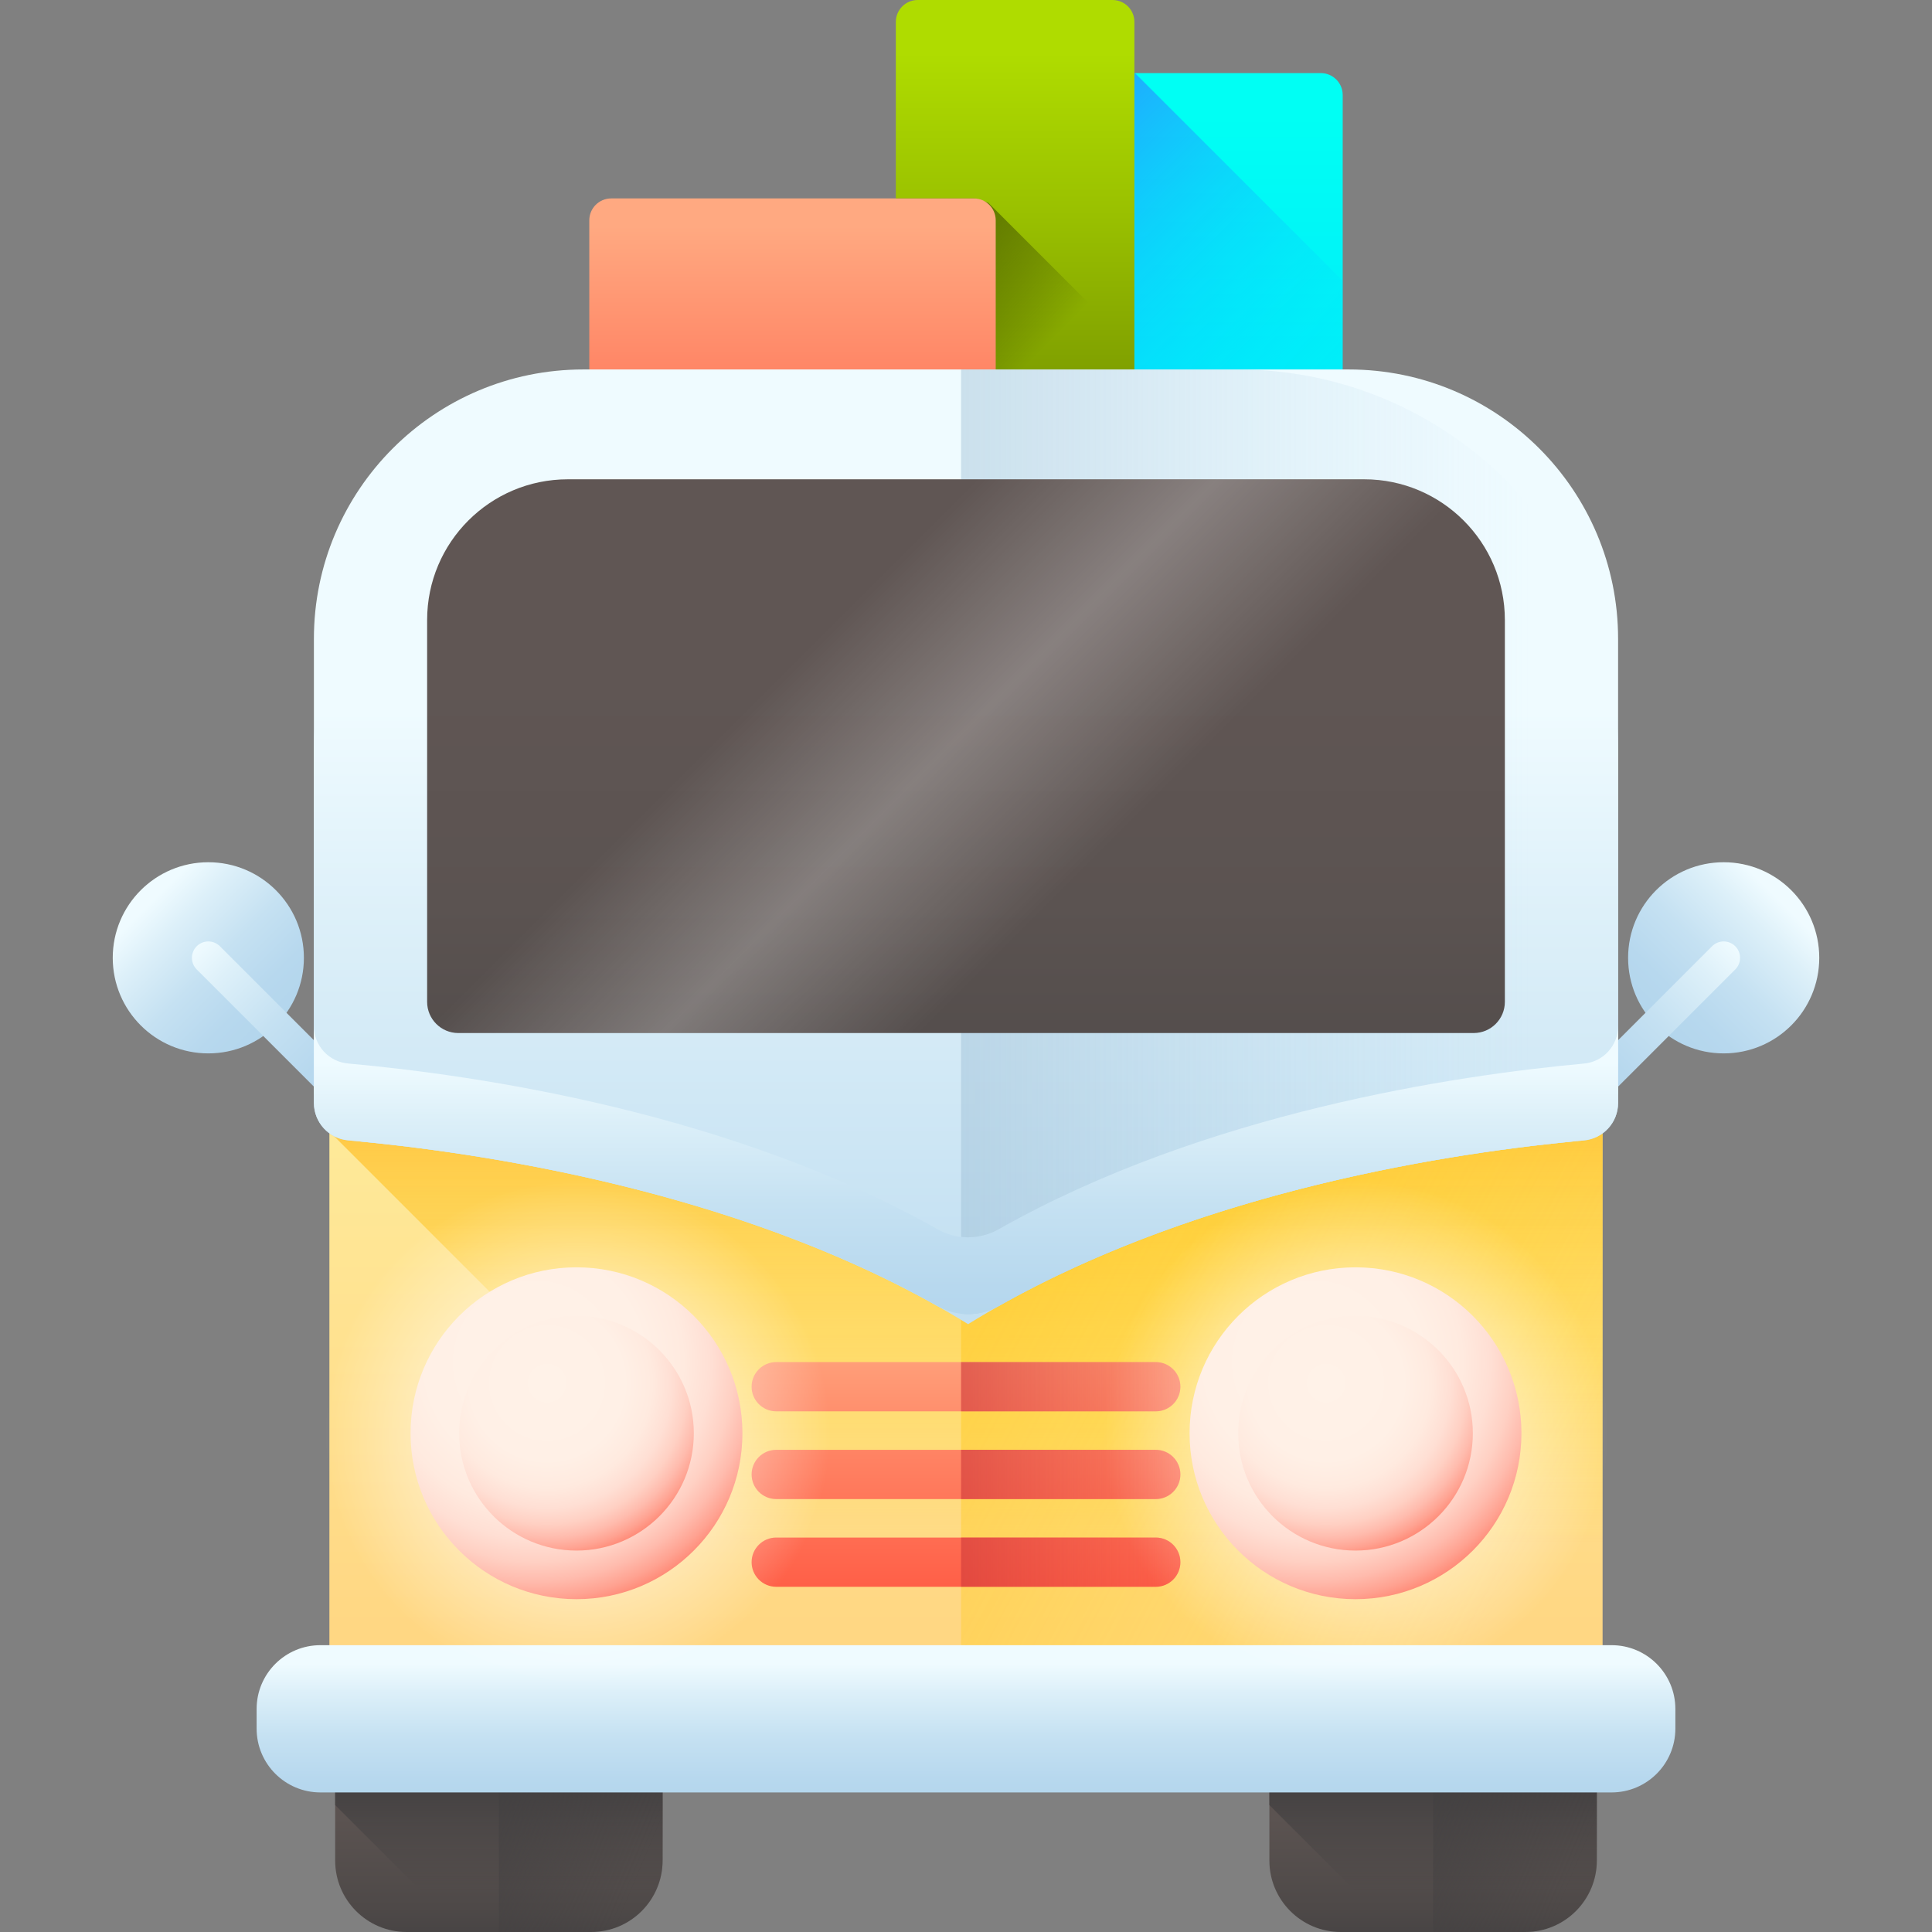 <?xml version="1.0" encoding="iso-8859-1"?>
<!-- Generator: Adobe Illustrator 19.0.0, SVG Export Plug-In . SVG Version: 6.00 Build 0)  -->
<svg version="1.1" id="Capa_1" xmlns="http://www.w3.org/2000/svg" xmlns:xlink="http://www.w3.org/1999/xlink" x="0px" y="0px"
	 viewBox="0 0 512 512" style="enable-background:new 0 0 512 512;" xml:space="preserve">
<rect x="0" y="0" width="512" height="512" fill="#808080" stroke="none"/>
<linearGradient id="SVGID_1_" gradientUnits="userSpaceOnUse" x1="39.849" y1="276.654" x2="73.959" y2="242.544" gradientTransform="matrix(1.004 0 0 -1.004 0.192 516.561)">
	<stop  offset="0" style="stop-color:#EFFBFF"/>
	<stop  offset="0.181" style="stop-color:#DDF0F9"/>
	<stop  offset="0.483" style="stop-color:#C5E1F2"/>
	<stop  offset="0.763" style="stop-color:#B7D8EE"/>
	<stop  offset="1" style="stop-color:#B2D5EC"/>
</linearGradient>
<circle style="fill:url(#SVGID_1_);" cx="55.207" cy="253.832" r="25.329"/>
<linearGradient id="SVGID_2_" gradientUnits="userSpaceOnUse" x1="51.738" y1="264.76" x2="92.883" y2="223.613" gradientTransform="matrix(1.004 0 0 -1.004 0.192 516.561)">
	<stop  offset="0" style="stop-color:#EFFBFF"/>
	<stop  offset="0.181" style="stop-color:#DDF0F9"/>
	<stop  offset="0.483" style="stop-color:#C5E1F2"/>
	<stop  offset="0.763" style="stop-color:#B7D8EE"/>
	<stop  offset="1" style="stop-color:#B2D5EC"/>
</linearGradient>
<path style="fill:url(#SVGID_2_);" d="M90.367,293.343c-1.112,0-2.225-0.425-3.074-1.273l-35.16-35.16
	c-1.698-1.697-1.698-4.449,0-6.146c1.699-1.698,4.45-1.697,6.147,0l35.16,35.16c1.698,1.697,1.698,4.449,0,6.146
	C92.592,292.918,91.479,293.343,90.367,293.343z"/>
<linearGradient id="SVGID_3_" gradientUnits="userSpaceOnUse" x1="469.768" y1="276.653" x2="435.658" y2="242.543" gradientTransform="matrix(1.004 0 0 -1.004 0.192 516.561)">
	<stop  offset="0" style="stop-color:#EFFBFF"/>
	<stop  offset="0.181" style="stop-color:#DDF0F9"/>
	<stop  offset="0.483" style="stop-color:#C5E1F2"/>
	<stop  offset="0.763" style="stop-color:#B7D8EE"/>
	<stop  offset="1" style="stop-color:#B2D5EC"/>
</linearGradient>
<circle style="fill:url(#SVGID_3_);" cx="456.793" cy="253.832" r="25.329"/>
<linearGradient id="SVGID_4_" gradientUnits="userSpaceOnUse" x1="457.877" y1="264.759" x2="416.732" y2="223.614" gradientTransform="matrix(1.004 0 0 -1.004 0.192 516.561)">
	<stop  offset="0" style="stop-color:#EFFBFF"/>
	<stop  offset="0.181" style="stop-color:#DDF0F9"/>
	<stop  offset="0.483" style="stop-color:#C5E1F2"/>
	<stop  offset="0.763" style="stop-color:#B7D8EE"/>
	<stop  offset="1" style="stop-color:#B2D5EC"/>
</linearGradient>
<path style="fill:url(#SVGID_4_);" d="M421.631,293.343c1.112,0,2.225-0.425,3.074-1.273l35.16-35.16
	c1.698-1.697,1.698-4.449,0-6.146c-1.699-1.698-4.45-1.697-6.147,0l-35.16,35.16c-1.698,1.697-1.698,4.449,0,6.146
	C419.406,292.918,420.519,293.343,421.631,293.343z"/>
<linearGradient id="SVGID_5_" gradientUnits="userSpaceOnUse" x1="254.807" y1="369.133" x2="254.807" y2="12.763" gradientTransform="matrix(1.004 0 0 -1.004 0.192 516.561)">
	<stop  offset="0" style="stop-color:#FEFFB3"/>
	<stop  offset="1" style="stop-color:#FFCD77"/>
</linearGradient>
<path style="fill:url(#SVGID_5_);" d="M326.258,100.92H185.74c-54.37,0-98.447,44.076-98.447,98.447v252.579h337.411V199.367
	C424.705,144.996,380.629,100.92,326.258,100.92z"/>
<linearGradient id="SVGID_6_" gradientUnits="userSpaceOnUse" x1="254.808" y1="107.263" x2="254.808" y2="295.293" gradientTransform="matrix(1.004 0 0 -1.004 0.192 516.561)">
	<stop  offset="0" style="stop-color:#FFE000;stop-opacity:0"/>
	<stop  offset="1" style="stop-color:#FF9111"/>
</linearGradient>
<path style="fill:url(#SVGID_6_);" d="M239.379,451.945h185.326V199.367c0-54.37-44.076-98.447-98.447-98.447H185.74
	c-54.37,0-98.447,44.076-98.447,98.447v100.493L239.379,451.945z"/>
<linearGradient id="SVGID_7_" gradientUnits="userSpaceOnUse" x1="436.354" y1="168.741" x2="81.504" y2="356.771" gradientTransform="matrix(1.004 0 0 -1.004 0.192 516.561)">
	<stop  offset="0" style="stop-color:#FFE000;stop-opacity:0"/>
	<stop  offset="1" style="stop-color:#FF9111"/>
</linearGradient>
<path style="fill:url(#SVGID_7_);" d="M326.258,99.834h-71.56v351.025h170.005V198.281
	C424.705,143.91,380.629,99.834,326.258,99.834z"/>
<g>
	
		<linearGradient id="SVGID_8_" gradientUnits="userSpaceOnUse" x1="254.808" y1="164.703" x2="254.808" y2="92.373" gradientTransform="matrix(1.004 0 0 -1.004 0.192 516.561)">
		<stop  offset="0" style="stop-color:#FFA981"/>
		<stop  offset="0.428" style="stop-color:#FF8666"/>
		<stop  offset="1" style="stop-color:#FF5C45"/>
	</linearGradient>
	<path style="fill:url(#SVGID_8_);" d="M306.289,374.021H205.709c-3.605,0-6.527-2.922-6.527-6.527l0,0
		c0-3.605,2.922-6.528,6.527-6.528h100.581c3.605,0,6.527,2.922,6.527,6.528l0,0C312.817,371.099,309.895,374.021,306.289,374.021z"
		/>
	
		<linearGradient id="SVGID_9_" gradientUnits="userSpaceOnUse" x1="254.808" y1="164.703" x2="254.808" y2="92.373" gradientTransform="matrix(1.004 0 0 -1.004 0.192 516.561)">
		<stop  offset="0" style="stop-color:#FFA981"/>
		<stop  offset="0.428" style="stop-color:#FF8666"/>
		<stop  offset="1" style="stop-color:#FF5C45"/>
	</linearGradient>
	<path style="fill:url(#SVGID_9_);" d="M306.289,397.27H205.709c-3.605,0-6.527-2.922-6.527-6.527l0,0
		c0-3.605,2.922-6.528,6.527-6.528h100.581c3.605,0,6.527,2.922,6.527,6.528l0,0C312.817,394.347,309.895,397.27,306.289,397.27z"/>
	
		<linearGradient id="SVGID_10_" gradientUnits="userSpaceOnUse" x1="254.808" y1="164.703" x2="254.808" y2="92.373" gradientTransform="matrix(1.004 0 0 -1.004 0.192 516.561)">
		<stop  offset="0" style="stop-color:#FFA981"/>
		<stop  offset="0.428" style="stop-color:#FF8666"/>
		<stop  offset="1" style="stop-color:#FF5C45"/>
	</linearGradient>
	<path style="fill:url(#SVGID_10_);" d="M306.289,420.519H205.709c-3.605,0-6.527-2.922-6.527-6.527l0,0
		c0-3.605,2.922-6.528,6.527-6.528h100.581c3.605,0,6.527,2.922,6.527,6.528l0,0C312.817,417.596,309.895,420.519,306.289,420.519z"
		/>
</g>
<linearGradient id="SVGID_11_" gradientUnits="userSpaceOnUse" x1="131.502" y1="55.763" x2="131.502" y2="-4.127" gradientTransform="matrix(1.004 0 0 -1.004 0.192 516.561)">
	<stop  offset="0" style="stop-color:#605654"/>
	<stop  offset="0.351" style="stop-color:#5B5351"/>
	<stop  offset="0.745" style="stop-color:#4E4948"/>
	<stop  offset="1" style="stop-color:#413F40"/>
</linearGradient>
<path style="fill:url(#SVGID_11_);" d="M156.664,512h-48.908c-10.457,0-18.935-8.477-18.935-18.935v-40.064h86.777v40.064
	C175.598,503.523,167.121,512,156.664,512z"/>
<linearGradient id="SVGID_12_" gradientUnits="userSpaceOnUse" x1="131.502" y1="15.653" x2="131.502" y2="46.133" gradientTransform="matrix(1.004 0 0 -1.004 0.192 516.561)">
	<stop  offset="0" style="stop-color:#413F40;stop-opacity:0"/>
	<stop  offset="1" style="stop-color:#413F40"/>
</linearGradient>
<path style="fill:url(#SVGID_12_);" d="M156.664,512c10.457,0,18.934-8.477,18.934-18.935v-40.064H88.822v25.361L122.458,512
	H156.664z"/>
<linearGradient id="SVGID_13_" gradientUnits="userSpaceOnUse" x1="171.366" y1="26.241" x2="98.976" y2="56.721" gradientTransform="matrix(1.004 0 0 -1.004 0.192 516.561)">
	<stop  offset="0" style="stop-color:#413F40;stop-opacity:0"/>
	<stop  offset="1" style="stop-color:#413F40"/>
</linearGradient>
<path style="fill:url(#SVGID_13_);" d="M132.21,512h24.454c10.457,0,18.934-8.477,18.934-18.935v-40.064H132.21V512z"/>
<linearGradient id="SVGID_14_" gradientUnits="userSpaceOnUse" x1="378.113" y1="55.763" x2="378.113" y2="-4.127" gradientTransform="matrix(1.004 0 0 -1.004 0.192 516.561)">
	<stop  offset="0" style="stop-color:#605654"/>
	<stop  offset="0.351" style="stop-color:#5B5351"/>
	<stop  offset="0.745" style="stop-color:#4E4948"/>
	<stop  offset="1" style="stop-color:#413F40"/>
</linearGradient>
<path style="fill:url(#SVGID_14_);" d="M404.242,512h-48.908c-10.457,0-18.935-8.477-18.935-18.935v-40.064h86.777v40.064
	C423.176,503.523,414.699,512,404.242,512z"/>
<linearGradient id="SVGID_15_" gradientUnits="userSpaceOnUse" x1="378.113" y1="15.653" x2="378.113" y2="46.133" gradientTransform="matrix(1.004 0 0 -1.004 0.192 516.561)">
	<stop  offset="0" style="stop-color:#413F40;stop-opacity:0"/>
	<stop  offset="1" style="stop-color:#413F40"/>
</linearGradient>
<path style="fill:url(#SVGID_15_);" d="M404.242,512c10.457,0,18.934-8.477,18.934-18.935v-40.064h-86.777v25.361L370.036,512
	H404.242z"/>
<linearGradient id="SVGID_16_" gradientUnits="userSpaceOnUse" x1="417.976" y1="26.241" x2="345.586" y2="56.721" gradientTransform="matrix(1.004 0 0 -1.004 0.192 516.561)">
	<stop  offset="0" style="stop-color:#413F40;stop-opacity:0"/>
	<stop  offset="1" style="stop-color:#413F40"/>
</linearGradient>
<path style="fill:url(#SVGID_16_);" d="M379.789,512h24.454c10.457,0,18.934-8.477,18.934-18.935v-40.064h-43.387V512z"/>
<linearGradient id="SVGID_17_" gradientUnits="userSpaceOnUse" x1="254.808" y1="75.273" x2="254.808" y2="35.653" gradientTransform="matrix(1.004 0 0 -1.004 0.192 516.561)">
	<stop  offset="0" style="stop-color:#EFFBFF"/>
	<stop  offset="0.181" style="stop-color:#DDF0F9"/>
	<stop  offset="0.483" style="stop-color:#C5E1F2"/>
	<stop  offset="0.763" style="stop-color:#B7D8EE"/>
	<stop  offset="1" style="stop-color:#B2D5EC"/>
</linearGradient>
<path style="fill:url(#SVGID_17_);" d="M427.085,475.013H84.913c-9.335,0-16.904-7.569-16.904-16.904v-5.216
	c0-9.335,7.569-16.904,16.904-16.904h342.173c9.335,0,16.904,7.569,16.904,16.904v5.216
	C443.989,467.444,436.421,475.013,427.085,475.013z"/>
<linearGradient id="SVGID_18_" gradientUnits="userSpaceOnUse" x1="254.808" y1="385.003" x2="254.808" y2="130.843" gradientTransform="matrix(1.004 0 0 -1.004 0.192 516.561)">
	<stop  offset="0" style="stop-color:#EFFBFF"/>
	<stop  offset="0.181" style="stop-color:#DDF0F9"/>
	<stop  offset="0.483" style="stop-color:#C5E1F2"/>
	<stop  offset="0.763" style="stop-color:#B7D8EE"/>
	<stop  offset="1" style="stop-color:#B2D5EC"/>
</linearGradient>
<path style="fill:url(#SVGID_18_);" d="M264.637,346.134c54.783-30.986,121.258-40.817,155.121-43.914
	c5.133-0.469,9.054-4.772,9.054-9.926v-93.537c0-55.695-45.149-100.843-100.843-100.843H184.03
	c-55.695,0-100.843,45.149-100.843,100.843v93.518c0,5.158,3.927,9.464,9.065,9.927c34.11,3.075,101.284,12.885,156.225,43.936
	C253.492,348.972,259.623,348.97,264.637,346.134z"/>
<linearGradient id="SVGID_19_" gradientUnits="userSpaceOnUse" x1="300.606" y1="484.108" x2="300.606" y2="348.603" gradientTransform="matrix(1.004 0 0 -1.004 0.192 516.561)">
	<stop  offset="0" style="stop-color:#00FFF4"/>
	<stop  offset="1" style="stop-color:#00DBFF"/>
</linearGradient>
<path style="fill:url(#SVGID_19_);" d="M350.024,115.803h-96.095c-3.207,0-5.806-2.599-5.806-5.806V25.178
	c0-3.207,2.599-5.806,5.806-5.806h96.095c3.207,0,5.806,2.599,5.806,5.806v84.819C355.83,113.204,353.231,115.803,350.024,115.803z"
	/>
<linearGradient id="SVGID_20_" gradientUnits="userSpaceOnUse" x1="327.898" y1="394.204" x2="253.758" y2="468.344" gradientTransform="matrix(1.004 0 0 -1.004 0.192 516.561)">
	<stop  offset="0" style="stop-color:#00DBFF;stop-opacity:0"/>
	<stop  offset="1" style="stop-color:#279AFF"/>
</linearGradient>
<path style="fill:url(#SVGID_20_);" d="M300.784,19.373h-46.855c-3.207,0-5.806,2.599-5.806,5.806v84.82
	c0,3.207,2.599,5.806,5.806,5.806h96.095c3.207,0,5.806-2.599,5.806-5.806V74.42L300.784,19.373z"/>
<linearGradient id="SVGID_21_" gradientUnits="userSpaceOnUse" x1="267.775" y1="500.503" x2="267.775" y2="352.323" gradientTransform="matrix(1.004 0 0 -1.004 0.192 516.561)">
	<stop  offset="0" style="stop-color:#AFDC00"/>
	<stop  offset="0.29" style="stop-color:#99C000"/>
	<stop  offset="0.915" style="stop-color:#607800"/>
	<stop  offset="1" style="stop-color:#586E00"/>
</linearGradient>
<path style="fill:url(#SVGID_21_);" d="M300.626,5.806v96.095c0,3.207-2.599,5.806-5.806,5.806h-51.608
	c-3.207,0-5.806-2.599-5.806-5.806V5.806c0-3.207,2.599-5.806,5.806-5.806h51.608C298.027,0,300.626,2.599,300.626,5.806z"/>
<linearGradient id="SVGID_22_" gradientUnits="userSpaceOnUse" x1="268.381" y1="415.947" x2="232.941" y2="451.397" gradientTransform="matrix(1.004 0 0 -1.004 0.192 516.561)">
	<stop  offset="0" style="stop-color:#2C3700;stop-opacity:0"/>
	<stop  offset="1" style="stop-color:#586E00"/>
</linearGradient>
<path style="fill:url(#SVGID_22_);" d="M300.625,92.439v9.464c0,3.206-2.597,5.803-5.803,5.803h-51.614
	c-3.206,0-5.803-2.597-5.803-5.803v-49.32h20.656c0.228,0,0.457,0.011,0.674,0.043l2.412,0.847l0.782,0.272L300.625,92.439z"/>
<linearGradient id="SVGID_23_" gradientUnits="userSpaceOnUse" x1="209.01" y1="454.862" x2="209.01" y2="366.023" gradientTransform="matrix(1.004 0 0 -1.004 0.192 516.561)">
	<stop  offset="0" style="stop-color:#FFA981"/>
	<stop  offset="0.428" style="stop-color:#FF8666"/>
	<stop  offset="1" style="stop-color:#FF5C45"/>
</linearGradient>
<path style="fill:url(#SVGID_23_);" d="M258.069,115.803h-96.095c-3.207,0-5.806-2.599-5.806-5.806V58.39
	c0-3.207,2.599-5.806,5.806-5.806h96.095c3.207,0,5.806,2.599,5.806,5.806v51.608C263.874,113.204,261.275,115.803,258.069,115.803z
	"/>
<linearGradient id="SVGID_24_" gradientUnits="userSpaceOnUse" x1="254.808" y1="326.713" x2="254.808" y2="31.983" gradientTransform="matrix(1.004 0 0 -1.004 0.192 516.561)">
	<stop  offset="0" style="stop-color:#EFFBFF"/>
	<stop  offset="0.181" style="stop-color:#DDF0F9"/>
	<stop  offset="0.483" style="stop-color:#C5E1F2"/>
	<stop  offset="0.763" style="stop-color:#B7D8EE"/>
	<stop  offset="1" style="stop-color:#B2D5EC"/>
</linearGradient>
<path style="fill:url(#SVGID_24_);" d="M256.555,350.916c54.198-33.551,122.65-44.665,159.324-48.325
	c7.345-0.733,12.933-6.899,12.933-14.28c0-23.786,0-75.48,0-119.009c0-39.431-31.966-71.39-71.397-71.39H154.583
	c-39.431,0-71.397,31.966-71.397,71.397v118.968c0,7.388,5.597,13.567,12.949,14.291
	C133.08,306.204,202.245,317.294,256.555,350.916z"/>
<linearGradient id="SVGID_25_" gradientUnits="userSpaceOnUse" x1="403.778" y1="292.329" x2="48.928" y2="292.329" gradientTransform="matrix(1.004 0 0 -1.004 0.192 516.561)">
	<stop  offset="0" style="stop-color:#B2D5EC;stop-opacity:0"/>
	<stop  offset="1" style="stop-color:#7797B0"/>
</linearGradient>
<path style="fill:url(#SVGID_25_);" d="M327.969,97.913H254.7v250.237c3.39,0.385,6.873-0.284,9.938-2.017
	c54.783-30.986,121.258-40.817,155.121-43.914c1.85-0.169,3.539-0.842,4.947-1.868v-121.31c0-3.641-0.204-7.235-0.589-10.774
	C411.192,127.478,373.035,97.913,327.969,97.913z"/>
<linearGradient id="SVGID_26_" gradientUnits="userSpaceOnUse" x1="254.807" y1="233.923" x2="254.807" y2="156.423" gradientTransform="matrix(1.004 0 0 -1.004 0.192 516.561)">
	<stop  offset="0" style="stop-color:#EFFBFF"/>
	<stop  offset="0.181" style="stop-color:#DDF0F9"/>
	<stop  offset="0.483" style="stop-color:#C5E1F2"/>
	<stop  offset="0.763" style="stop-color:#B7D8EE"/>
	<stop  offset="1" style="stop-color:#B2D5EC"/>
</linearGradient>
<path style="fill:url(#SVGID_26_);" d="M419.758,281.861c-33.863,3.095-100.338,12.928-155.121,43.914
	c-5.014,2.836-11.145,2.838-16.16,0.004c-54.943-31.049-122.116-40.86-156.226-43.936c-5.138-0.463-9.065-4.769-9.065-9.927v20.36
	c0,5.158,3.927,9.464,9.065,9.927c34.11,3.075,101.284,12.885,156.226,43.936c5.015,2.834,11.146,2.832,16.16-0.004
	c54.783-30.986,121.258-40.817,155.121-43.914c5.133-0.469,9.054-4.772,9.054-9.926v-20.36
	C428.812,277.089,424.891,281.392,419.758,281.861z"/>
<radialGradient id="SVGID_27_" cx="152.138" cy="136.203" r="66.66" gradientTransform="matrix(1.004 0 0 -1.004 0.192 516.561)" gradientUnits="userSpaceOnUse">
	<stop  offset="0" style="stop-color:#FFFFFF"/>
	<stop  offset="1" style="stop-color:#FFFFFF;stop-opacity:0"/>
</radialGradient>
<circle style="fill:url(#SVGID_27_);" cx="152.776" cy="379.824" r="70.877"/>
<radialGradient id="SVGID_28_" cx="140.988" cy="154.903" r="70.77" gradientTransform="matrix(1.004 0 0 -1.004 0.192 516.561)" gradientUnits="userSpaceOnUse">
	<stop  offset="0" style="stop-color:#FFF2E8"/>
	<stop  offset="0.408" style="stop-color:#FFF0E6"/>
	<stop  offset="0.554" style="stop-color:#FFEADF"/>
	<stop  offset="0.659" style="stop-color:#FFDFD4"/>
	<stop  offset="0.744" style="stop-color:#FFD0C3"/>
	<stop  offset="0.816" style="stop-color:#FFBBAD"/>
	<stop  offset="0.881" style="stop-color:#FFA291"/>
	<stop  offset="0.939" style="stop-color:#FF8571"/>
	<stop  offset="0.99" style="stop-color:#FF634D"/>
	<stop  offset="1" style="stop-color:#FF5C45"/>
</radialGradient>
<circle style="fill:url(#SVGID_28_);" cx="152.776" cy="379.824" r="43.973"/>
<radialGradient id="SVGID_29_" cx="144.208" cy="149.423" r="50.04" gradientTransform="matrix(1.004 0 0 -1.004 0.192 516.561)" gradientUnits="userSpaceOnUse">
	<stop  offset="0" style="stop-color:#FFF2E8"/>
	<stop  offset="0.408" style="stop-color:#FFF0E6"/>
	<stop  offset="0.554" style="stop-color:#FFEADF"/>
	<stop  offset="0.659" style="stop-color:#FFDFD4"/>
	<stop  offset="0.744" style="stop-color:#FFD0C3"/>
	<stop  offset="0.816" style="stop-color:#FFBBAD"/>
	<stop  offset="0.881" style="stop-color:#FFA291"/>
	<stop  offset="0.939" style="stop-color:#FF8571"/>
	<stop  offset="0.99" style="stop-color:#FF634D"/>
	<stop  offset="1" style="stop-color:#FF5C45"/>
</radialGradient>
<circle style="fill:url(#SVGID_29_);" cx="152.776" cy="379.824" r="31.093"/>
<radialGradient id="SVGID_30_" cx="357.788" cy="136.203" r="66.66" gradientTransform="matrix(1.004 0 0 -1.004 0.192 516.561)" gradientUnits="userSpaceOnUse">
	<stop  offset="0" style="stop-color:#FFFFFF"/>
	<stop  offset="1" style="stop-color:#FFFFFF;stop-opacity:0"/>
</radialGradient>
<circle style="fill:url(#SVGID_30_);" cx="359.222" cy="379.824" r="70.877"/>
<radialGradient id="SVGID_31_" cx="346.638" cy="154.903" r="70.77" gradientTransform="matrix(1.004 0 0 -1.004 0.192 516.561)" gradientUnits="userSpaceOnUse">
	<stop  offset="0" style="stop-color:#FFF2E8"/>
	<stop  offset="0.408" style="stop-color:#FFF0E6"/>
	<stop  offset="0.554" style="stop-color:#FFEADF"/>
	<stop  offset="0.659" style="stop-color:#FFDFD4"/>
	<stop  offset="0.744" style="stop-color:#FFD0C3"/>
	<stop  offset="0.816" style="stop-color:#FFBBAD"/>
	<stop  offset="0.881" style="stop-color:#FFA291"/>
	<stop  offset="0.939" style="stop-color:#FF8571"/>
	<stop  offset="0.99" style="stop-color:#FF634D"/>
	<stop  offset="1" style="stop-color:#FF5C45"/>
</radialGradient>
<circle style="fill:url(#SVGID_31_);" cx="359.222" cy="379.824" r="43.973"/>
<radialGradient id="SVGID_32_" cx="349.858" cy="149.423" r="50.04" gradientTransform="matrix(1.004 0 0 -1.004 0.192 516.561)" gradientUnits="userSpaceOnUse">
	<stop  offset="0" style="stop-color:#FFF2E8"/>
	<stop  offset="0.408" style="stop-color:#FFF0E6"/>
	<stop  offset="0.554" style="stop-color:#FFEADF"/>
	<stop  offset="0.659" style="stop-color:#FFDFD4"/>
	<stop  offset="0.744" style="stop-color:#FFD0C3"/>
	<stop  offset="0.816" style="stop-color:#FFBBAD"/>
	<stop  offset="0.881" style="stop-color:#FFA291"/>
	<stop  offset="0.939" style="stop-color:#FF8571"/>
	<stop  offset="0.99" style="stop-color:#FF634D"/>
	<stop  offset="1" style="stop-color:#FF5C45"/>
</radialGradient>
<circle style="fill:url(#SVGID_32_);" cx="359.222" cy="379.824" r="31.093"/>
<linearGradient id="SVGID_33_" gradientUnits="userSpaceOnUse" x1="254.808" y1="335.643" x2="254.808" y2="164.693" gradientTransform="matrix(1.004 0 0 -1.004 0.192 516.561)">
	<stop  offset="0" style="stop-color:#605654"/>
	<stop  offset="0.351" style="stop-color:#5B5351"/>
	<stop  offset="0.745" style="stop-color:#4E4948"/>
	<stop  offset="1" style="stop-color:#413F40"/>
</linearGradient>
<path style="fill:url(#SVGID_33_);" d="M398.805,265.497V164.318c0-20.6-16.7-37.3-37.3-37.3H150.493c-20.6,0-37.3,16.7-37.3,37.3
	v101.179c0,4.567,3.702,8.268,8.268,8.268h269.075C395.103,273.766,398.805,270.064,398.805,265.497z"/>
<linearGradient id="SVGID_34_" gradientUnits="userSpaceOnUse" x1="215.448" y1="345.824" x2="281.028" y2="280.234" gradientTransform="matrix(1.004 0 0 -1.004 0.192 516.561)">
	<stop  offset="0" style="stop-color:#FFFFFF;stop-opacity:0"/>
	<stop  offset="0.483" style="stop-color:#FFFFFF"/>
	<stop  offset="0.927" style="stop-color:#FFFFFF;stop-opacity:0.141"/>
	<stop  offset="1" style="stop-color:#FFFFFF;stop-opacity:0"/>
</linearGradient>
<path style="opacity:0.25;fill:url(#SVGID_34_);enable-background:new    ;" d="M361.505,127.018H248.051L113.193,261.876v3.621
	c0,1.428,0.361,2.77,0.998,3.941c0.255,0.469,0.553,0.91,0.89,1.318c0.337,0.409,0.713,0.784,1.121,1.121s0.849,0.635,1.318,0.89
	c1.172,0.636,2.515,0.998,3.941,0.998h149.594l124.552-124.554C389.81,136.141,376.727,127.018,361.505,127.018z"/>
<g>
	
		<linearGradient id="SVGID_35_" gradientUnits="userSpaceOnUse" x1="338.428" y1="102.171" x2="205.278" y2="102.171" gradientTransform="matrix(1.004 0 0 -1.004 0.192 516.561)">
		<stop  offset="0" style="stop-color:#FF5C45;stop-opacity:0"/>
		<stop  offset="1" style="stop-color:#B82934"/>
	</linearGradient>
	<path style="fill:url(#SVGID_35_);" d="M312.817,413.995c0,1.793-0.728,3.422-1.912,4.607c-1.185,1.185-2.814,1.912-4.618,1.912
		h-51.592v-13.05h51.592C309.895,407.465,312.817,410.387,312.817,413.995z"/>
	
		<linearGradient id="SVGID_36_" gradientUnits="userSpaceOnUse" x1="338.428" y1="125.327" x2="205.278" y2="125.327" gradientTransform="matrix(1.004 0 0 -1.004 0.192 516.561)">
		<stop  offset="0" style="stop-color:#FF5C45;stop-opacity:0"/>
		<stop  offset="1" style="stop-color:#B82934"/>
	</linearGradient>
	<path style="fill:url(#SVGID_36_);" d="M312.817,390.742c0,1.804-0.728,3.433-1.912,4.618c-1.185,1.185-2.814,1.912-4.618,1.912
		h-51.592v-13.061h51.592C309.895,384.212,312.817,387.134,312.817,390.742z"/>
	
		<linearGradient id="SVGID_37_" gradientUnits="userSpaceOnUse" x1="338.428" y1="148.484" x2="205.278" y2="148.484" gradientTransform="matrix(1.004 0 0 -1.004 0.192 516.561)">
		<stop  offset="0" style="stop-color:#FF5C45;stop-opacity:0"/>
		<stop  offset="1" style="stop-color:#B82934"/>
	</linearGradient>
	<path style="fill:url(#SVGID_37_);" d="M312.817,367.489c0,1.804-0.728,3.433-1.912,4.618c-1.185,1.185-2.814,1.912-4.618,1.912
		h-51.592v-13.05h51.592C309.895,360.969,312.817,363.892,312.817,367.489z"/>
</g>
<g>
</g>
<g>
</g>
<g>
</g>
<g>
</g>
<g>
</g>
<g>
</g>
<g>
</g>
<g>
</g>
<g>
</g>
<g>
</g>
<g>
</g>
<g>
</g>
<g>
</g>
<g>
</g>
<g>
</g>
</svg>
